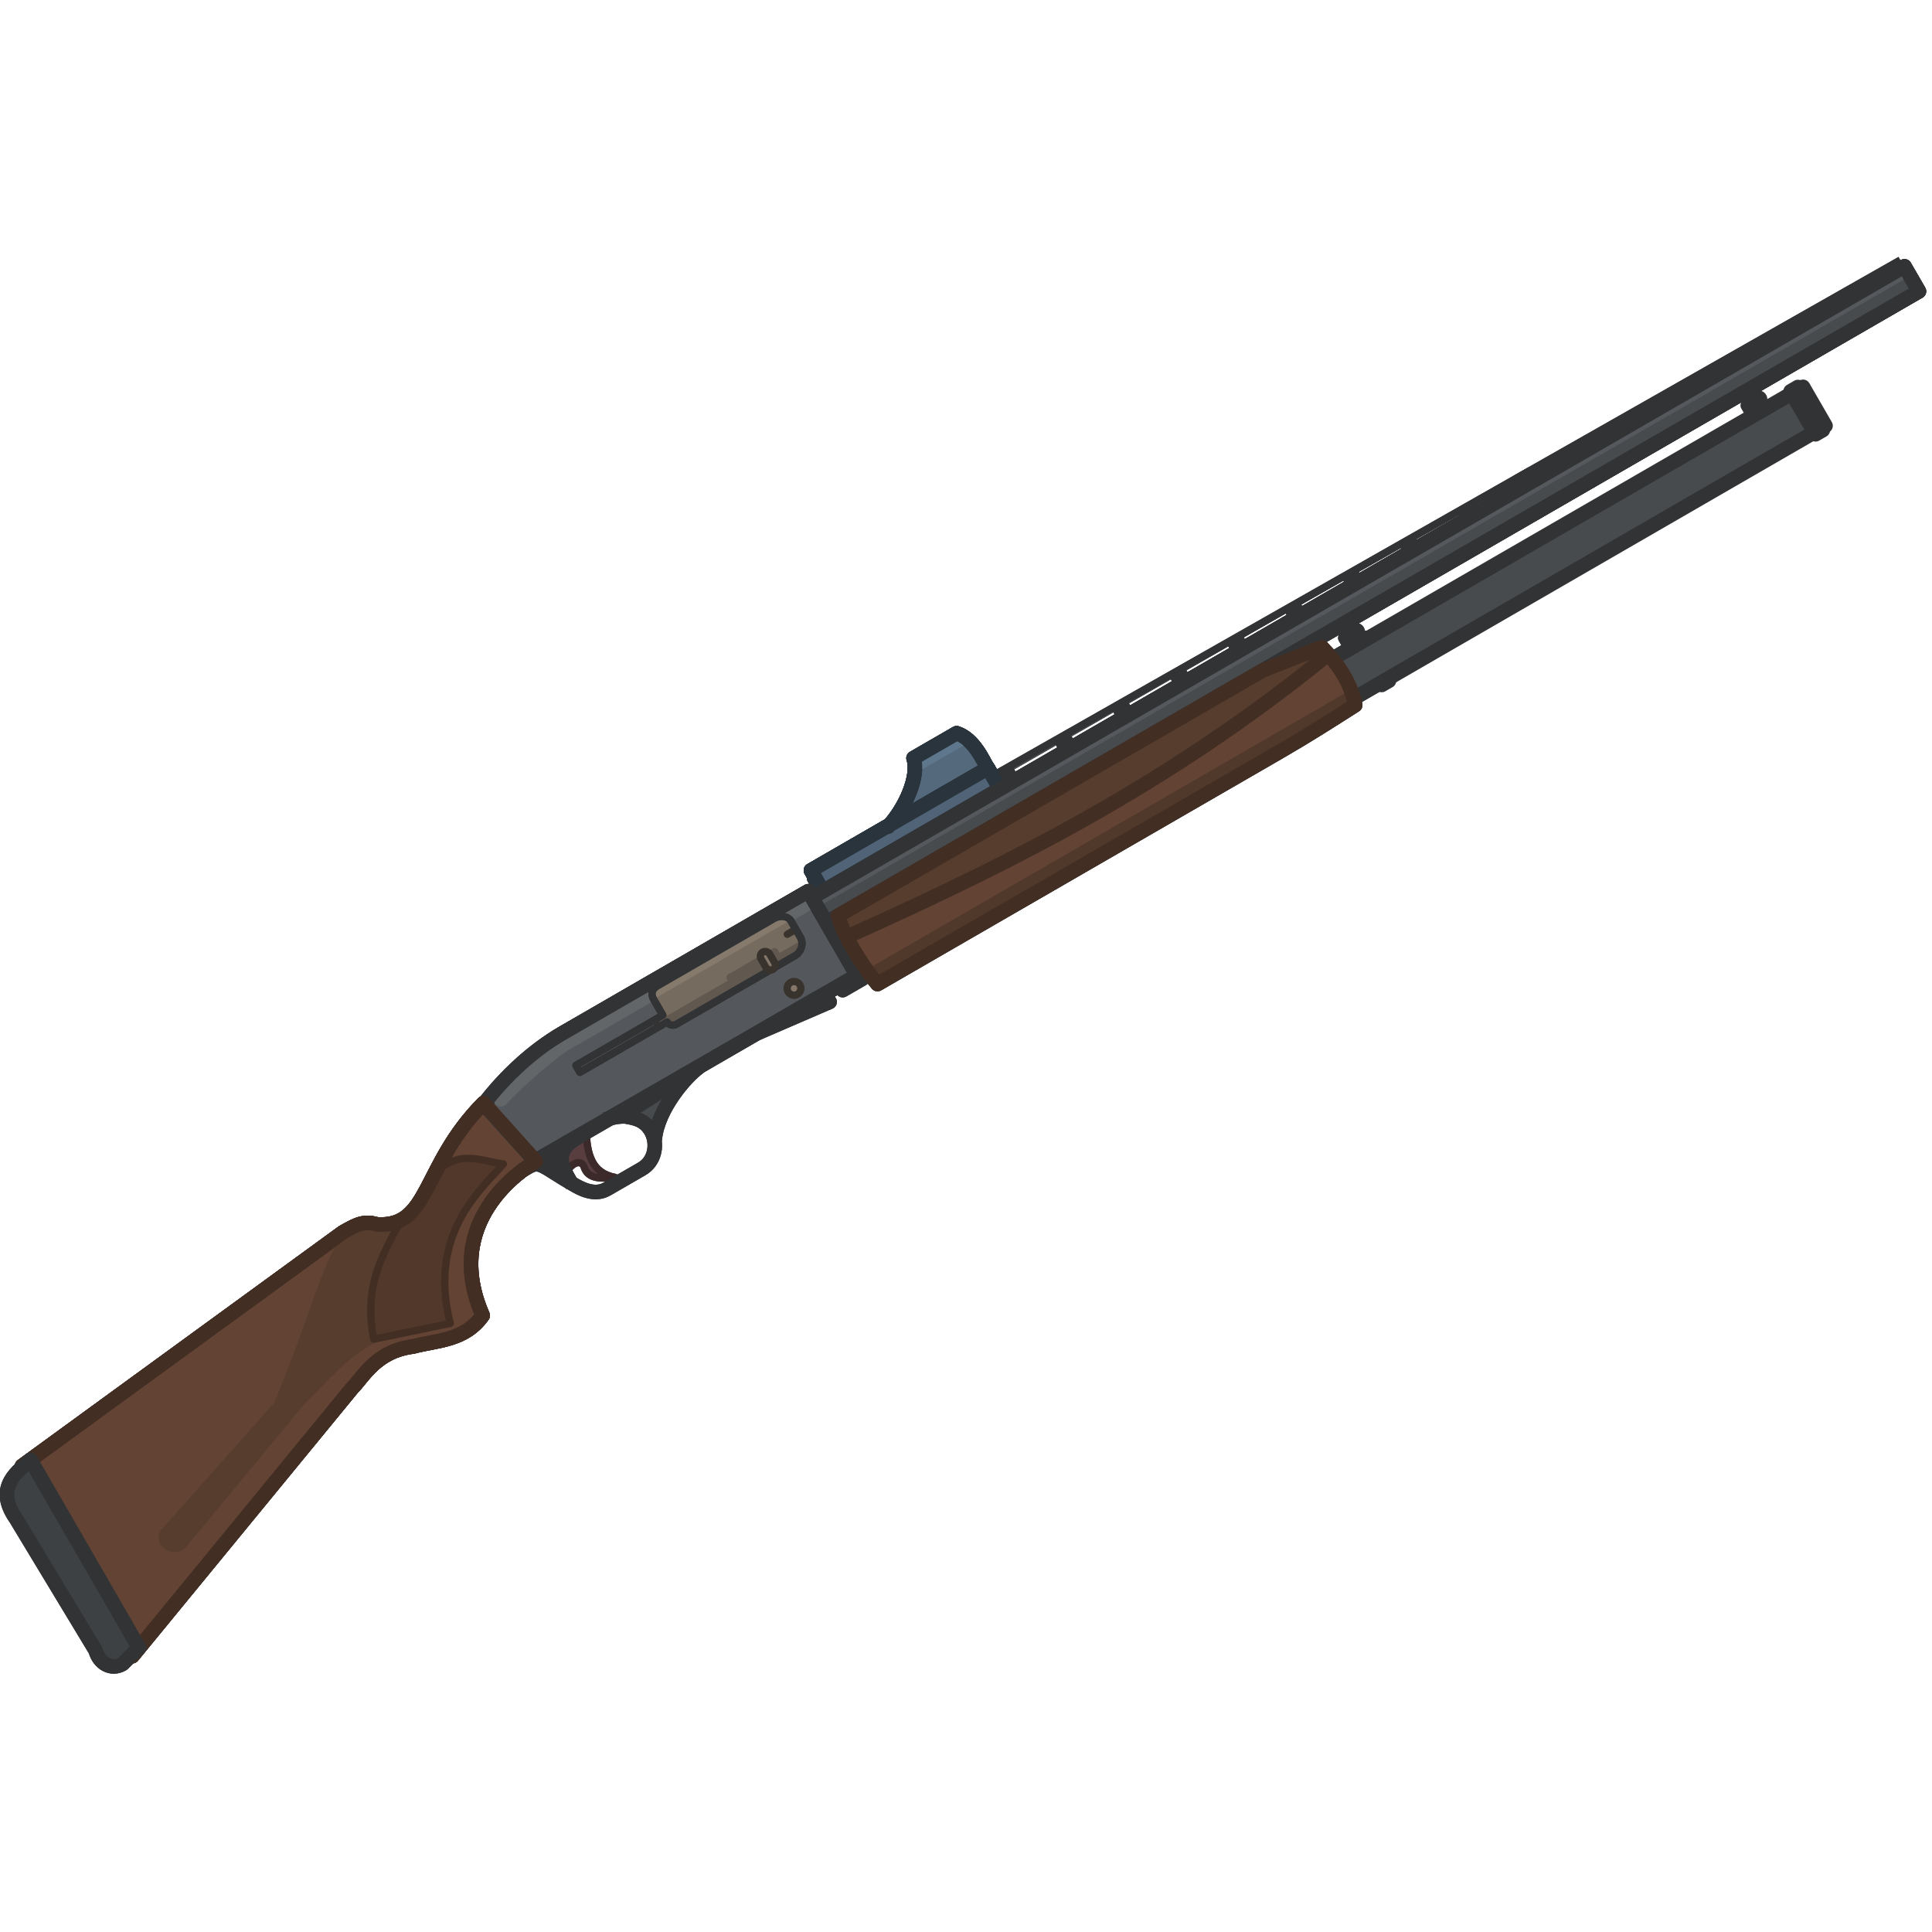 <?xml version="1.0" encoding="UTF-8" standalone="no"?>
<!-- Created with Inkscape (http://www.inkscape.org/) -->

<svg
   width="110"
   height="110"
   viewBox="0 0 29.104 29.104"
   version="1.1"
   id="svg1"
   xml:space="preserve"
   sodipodi:docname="mp153.svg"
   inkscape:version="1.4.2 (1:1.4.2+202505120737+ebf0e940d0)"
   xmlns:inkscape="http://www.inkscape.org/namespaces/inkscape"
   xmlns:sodipodi="http://sodipodi.sourceforge.net/DTD/sodipodi-0.dtd"
   xmlns:xlink="http://www.w3.org/1999/xlink"
   xmlns="http://www.w3.org/2000/svg"
   xmlns:svg="http://www.w3.org/2000/svg"><sodipodi:namedview
     id="namedview1"
     pagecolor="#505050"
     bordercolor="#ffffff"
     borderopacity="1"
     inkscape:showpageshadow="0"
     inkscape:pageopacity="0"
     inkscape:pagecheckerboard="1"
     inkscape:deskcolor="#505050"
     inkscape:document-units="px"
     inkscape:zoom="5.4855736"
     inkscape:cx="76.382168"
     inkscape:cy="54.415458"
     inkscape:window-width="2560"
     inkscape:window-height="1368"
     inkscape:window-x="0"
     inkscape:window-y="0"
     inkscape:window-maximized="1"
     inkscape:current-layer="svg1" /><defs
     id="defs1"><pattern
       xlink:href="#pattern6-7"
       preserveAspectRatio="none"
       id="pattern544"
       patternTransform="matrix(20.297,0,0,4.185,292.852,365.103)"
       x="6"
       y="0" /><pattern
       patternUnits="userSpaceOnUse"
       width="29"
       height="20"
       patternTransform="translate(190,350)"
       preserveAspectRatio="xMidYMid"
       style="fill:#743d3d"
       id="pattern6-7"><path
         style="fill:none;stroke:#000000;stroke-width:10;stroke-linecap:butt;stroke-dasharray:none;paint-order:stroke markers fill;stop-color:#000000"
         d="M 0,5 C 19,5 10,15 29,15"
         id="path4-2" /></pattern><clipPath
       id="clip0_2940_3782"><rect
         width="110"
         height="110"
         fill="#ffffff"
         id="rect44-9"
         x="0"
         y="0" /></clipPath><clipPath
       id="clip0_619_1190"><rect
         width="110"
         height="110"
         fill="#ffffff"
         id="rect44-8"
         x="0"
         y="0" /></clipPath><clipPath
       id="clip0_619_1200"><rect
         width="110"
         height="110"
         fill="#ffffff"
         id="rect51"
         x="0"
         y="0" /></clipPath><clipPath
       id="clip0_2940_3891"><rect
         width="110"
         height="110"
         fill="#ffffff"
         id="rect59-6"
         x="0"
         y="0" /></clipPath><script
       id="mesh_polyfill"
       type="text/javascript">
!function(){const t=&quot;http://www.w3.org/2000/svg&quot;,e=&quot;http://www.w3.org/1999/xlink&quot;,s=&quot;http://www.w3.org/1999/xhtml&quot;,r=2;if(document.createElementNS(t,&quot;meshgradient&quot;).x)return;const n=(t,e,s,r)=&gt;{let n=new x(.5*(e.x+s.x),.5*(e.y+s.y)),o=new x(.5*(t.x+e.x),.5*(t.y+e.y)),i=new x(.5*(s.x+r.x),.5*(s.y+r.y)),a=new x(.5*(n.x+o.x),.5*(n.y+o.y)),h=new x(.5*(n.x+i.x),.5*(n.y+i.y)),l=new x(.5*(a.x+h.x),.5*(a.y+h.y));return[[t,o,a,l],[l,h,i,r]]},o=t=&gt;{let e=t[0].distSquared(t[1]),s=t[2].distSquared(t[3]),r=.25*t[0].distSquared(t[2]),n=.25*t[1].distSquared(t[3]),o=e&gt;s?e:s,i=r&gt;n?r:n;return 18*(o&gt;i?o:i)},i=(t,e)=&gt;Math.sqrt(t.distSquared(e)),a=(t,e)=&gt;t.scale(2/3).add(e.scale(1/3)),h=t=&gt;{let e,s,r,n,o,i,a,h=new g;return t.match(/(\w+\(\s*[^)]+\))+/g).forEach(t=&gt;{let l=t.match(/[\w.-]+/g),d=l.shift();switch(d){case&quot;translate&quot;:2===l.length?e=new g(1,0,0,1,l[0],l[1]):(console.error(&quot;mesh.js: translate does not have 2 arguments!&quot;),e=new g(1,0,0,1,0,0)),h=h.append(e);break;case&quot;scale&quot;:1===l.length?s=new g(l[0],0,0,l[0],0,0):2===l.length?s=new g(l[0],0,0,l[1],0,0):(console.error(&quot;mesh.js: scale does not have 1 or 2 arguments!&quot;),s=new g(1,0,0,1,0,0)),h=h.append(s);break;case&quot;rotate&quot;:if(3===l.length&amp;&amp;(e=new g(1,0,0,1,l[1],l[2]),h=h.append(e)),l[0]){r=l[0]*Math.PI/180;let t=Math.cos(r),e=Math.sin(r);Math.abs(t)&lt;1e-16&amp;&amp;(t=0),Math.abs(e)&lt;1e-16&amp;&amp;(e=0),a=new g(t,e,-e,t,0,0),h=h.append(a)}else console.error(&quot;math.js: No argument to rotate transform!&quot;);3===l.length&amp;&amp;(e=new g(1,0,0,1,-l[1],-l[2]),h=h.append(e));break;case&quot;skewX&quot;:l[0]?(r=l[0]*Math.PI/180,n=Math.tan(r),o=new g(1,0,n,1,0,0),h=h.append(o)):console.error(&quot;math.js: No argument to skewX transform!&quot;);break;case&quot;skewY&quot;:l[0]?(r=l[0]*Math.PI/180,n=Math.tan(r),i=new g(1,n,0,1,0,0),h=h.append(i)):console.error(&quot;math.js: No argument to skewY transform!&quot;);break;case&quot;matrix&quot;:6===l.length?h=h.append(new g(...l)):console.error(&quot;math.js: Incorrect number of arguments for matrix!&quot;);break;default:console.error(&quot;mesh.js: Unhandled transform type: &quot;+d)}}),h},l=t=&gt;{let e=[],s=t.split(/[ ,]+/);for(let t=0,r=s.length-1;t&lt;r;t+=2)e.push(new x(parseFloat(s[t]),parseFloat(s[t+1])));return e},d=(t,e)=&gt;{for(let s in e)t.setAttribute(s,e[s])},c=(t,e,s,r,n)=&gt;{let o,i,a=[0,0,0,0];for(let h=0;h&lt;3;++h)e[h]&lt;t[h]&amp;&amp;e[h]&lt;s[h]||t[h]&lt;e[h]&amp;&amp;s[h]&lt;e[h]?a[h]=0:(a[h]=.5*((e[h]-t[h])/r+(s[h]-e[h])/n),o=Math.abs(3*(e[h]-t[h])/r),i=Math.abs(3*(s[h]-e[h])/n),a[h]&gt;o?a[h]=o:a[h]&gt;i&amp;&amp;(a[h]=i));return a},u=[[1,0,0,0,0,0,0,0,0,0,0,0,0,0,0,0],[0,0,0,0,1,0,0,0,0,0,0,0,0,0,0,0],[-3,3,0,0,-2,-1,0,0,0,0,0,0,0,0,0,0],[2,-2,0,0,1,1,0,0,0,0,0,0,0,0,0,0],[0,0,0,0,0,0,0,0,1,0,0,0,0,0,0,0],[0,0,0,0,0,0,0,0,0,0,0,0,1,0,0,0],[0,0,0,0,0,0,0,0,-3,3,0,0,-2,-1,0,0],[0,0,0,0,0,0,0,0,2,-2,0,0,1,1,0,0],[-3,0,3,0,0,0,0,0,-2,0,-1,0,0,0,0,0],[0,0,0,0,-3,0,3,0,0,0,0,0,-2,0,-1,0],[9,-9,-9,9,6,3,-6,-3,6,-6,3,-3,4,2,2,1],[-6,6,6,-6,-3,-3,3,3,-4,4,-2,2,-2,-2,-1,-1],[2,0,-2,0,0,0,0,0,1,0,1,0,0,0,0,0],[0,0,0,0,2,0,-2,0,0,0,0,0,1,0,1,0],[-6,6,6,-6,-4,-2,4,2,-3,3,-3,3,-2,-1,-2,-1],[4,-4,-4,4,2,2,-2,-2,2,-2,2,-2,1,1,1,1]],f=t=&gt;{let e=[];for(let s=0;s&lt;16;++s){e[s]=0;for(let r=0;r&lt;16;++r)e[s]+=u[s][r]*t[r]}return e},p=(t,e,s)=&gt;{const r=e*e,n=s*s,o=e*e*e,i=s*s*s;return t[0]+t[1]*e+t[2]*r+t[3]*o+t[4]*s+t[5]*s*e+t[6]*s*r+t[7]*s*o+t[8]*n+t[9]*n*e+t[10]*n*r+t[11]*n*o+t[12]*i+t[13]*i*e+t[14]*i*r+t[15]*i*o},y=t=&gt;{let e=[],s=[],r=[];for(let s=0;s&lt;4;++s)e[s]=[],e[s][0]=n(t[0][s],t[1][s],t[2][s],t[3][s]),e[s][1]=[],e[s][1].push(...n(...e[s][0][0])),e[s][1].push(...n(...e[s][0][1])),e[s][2]=[],e[s][2].push(...n(...e[s][1][0])),e[s][2].push(...n(...e[s][1][1])),e[s][2].push(...n(...e[s][1][2])),e[s][2].push(...n(...e[s][1][3]));for(let t=0;t&lt;8;++t){s[t]=[];for(let r=0;r&lt;4;++r)s[t][r]=[],s[t][r][0]=n(e[0][2][t][r],e[1][2][t][r],e[2][2][t][r],e[3][2][t][r]),s[t][r][1]=[],s[t][r][1].push(...n(...s[t][r][0][0])),s[t][r][1].push(...n(...s[t][r][0][1])),s[t][r][2]=[],s[t][r][2].push(...n(...s[t][r][1][0])),s[t][r][2].push(...n(...s[t][r][1][1])),s[t][r][2].push(...n(...s[t][r][1][2])),s[t][r][2].push(...n(...s[t][r][1][3]))}for(let t=0;t&lt;8;++t){r[t]=[];for(let e=0;e&lt;8;++e)r[t][e]=[],r[t][e][0]=s[t][0][2][e],r[t][e][1]=s[t][1][2][e],r[t][e][2]=s[t][2][2][e],r[t][e][3]=s[t][3][2][e]}return r};class x{constructor(t,e){this.x=t||0,this.y=e||0}toString(){return`(x=${this.x}, y=${this.y})`}clone(){return new x(this.x,this.y)}add(t){return new x(this.x+t.x,this.y+t.y)}scale(t){return void 0===t.x?new x(this.x*t,this.y*t):new x(this.x*t.x,this.y*t.y)}distSquared(t){let e=this.x-t.x,s=this.y-t.y;return e*e+s*s}transform(t){let e=this.x*t.a+this.y*t.c+t.e,s=this.x*t.b+this.y*t.d+t.f;return new x(e,s)}}class g{constructor(t,e,s,r,n,o){void 0===t?(this.a=1,this.b=0,this.c=0,this.d=1,this.e=0,this.f=0):(this.a=t,this.b=e,this.c=s,this.d=r,this.e=n,this.f=o)}toString(){return`affine: ${this.a} ${this.c} ${this.e} \n       ${this.b} ${this.d} ${this.f}`}append(t){t instanceof g||console.error(&quot;mesh.js: argument to Affine.append is not affine!&quot;);let e=this.a*t.a+this.c*t.b,s=this.b*t.a+this.d*t.b,r=this.a*t.c+this.c*t.d,n=this.b*t.c+this.d*t.d,o=this.a*t.e+this.c*t.f+this.e,i=this.b*t.e+this.d*t.f+this.f;return new g(e,s,r,n,o,i)}}class w{constructor(t,e){this.nodes=t,this.colors=e}paintCurve(t,e){if(o(this.nodes)&gt;r){const s=n(...this.nodes);let r=[[],[]],o=[[],[]];for(let t=0;t&lt;4;++t)r[0][t]=this.colors[0][t],r[1][t]=(this.colors[0][t]+this.colors[1][t])/2,o[0][t]=r[1][t],o[1][t]=this.colors[1][t];let i=new w(s[0],r),a=new w(s[1],o);i.paintCurve(t,e),a.paintCurve(t,e)}else{let s=Math.round(this.nodes[0].x);if(s&gt;=0&amp;&amp;s&lt;e){let r=4*(~~this.nodes[0].y*e+s);t[r]=Math.round(this.colors[0][0]),t[r+1]=Math.round(this.colors[0][1]),t[r+2]=Math.round(this.colors[0][2]),t[r+3]=Math.round(this.colors[0][3])}}}}class m{constructor(t,e){this.nodes=t,this.colors=e}split(){let t=[[],[],[],[]],e=[[],[],[],[]],s=[[[],[]],[[],[]]],r=[[[],[]],[[],[]]];for(let s=0;s&lt;4;++s){const r=n(this.nodes[0][s],this.nodes[1][s],this.nodes[2][s],this.nodes[3][s]);t[0][s]=r[0][0],t[1][s]=r[0][1],t[2][s]=r[0][2],t[3][s]=r[0][3],e[0][s]=r[1][0],e[1][s]=r[1][1],e[2][s]=r[1][2],e[3][s]=r[1][3]}for(let t=0;t&lt;4;++t)s[0][0][t]=this.colors[0][0][t],s[0][1][t]=this.colors[0][1][t],s[1][0][t]=(this.colors[0][0][t]+this.colors[1][0][t])/2,s[1][1][t]=(this.colors[0][1][t]+this.colors[1][1][t])/2,r[0][0][t]=s[1][0][t],r[0][1][t]=s[1][1][t],r[1][0][t]=this.colors[1][0][t],r[1][1][t]=this.colors[1][1][t];return[new m(t,s),new m(e,r)]}paint(t,e){let s,n=!1;for(let t=0;t&lt;4;++t)if((s=o([this.nodes[0][t],this.nodes[1][t],this.nodes[2][t],this.nodes[3][t]]))&gt;r){n=!0;break}if(n){let s=this.split();s[0].paint(t,e),s[1].paint(t,e)}else{new w([...this.nodes[0]],[...this.colors[0]]).paintCurve(t,e)}}}class b{constructor(t){this.readMesh(t),this.type=t.getAttribute(&quot;type&quot;)||&quot;bilinear&quot;}readMesh(t){let e=[[]],s=[[]],r=Number(t.getAttribute(&quot;x&quot;)),n=Number(t.getAttribute(&quot;y&quot;));e[0][0]=new x(r,n);let o=t.children;for(let t=0,r=o.length;t&lt;r;++t){e[3*t+1]=[],e[3*t+2]=[],e[3*t+3]=[],s[t+1]=[];let r=o[t].children;for(let n=0,o=r.length;n&lt;o;++n){let o=r[n].children;for(let r=0,i=o.length;r&lt;i;++r){let i=r;0!==t&amp;&amp;++i;let h,d=o[r].getAttribute(&quot;path&quot;),c=&quot;l&quot;;null!=d&amp;&amp;(c=(h=d.match(/\s*([lLcC])\s*(.*)/))[1]);let u=l(h[2]);switch(c){case&quot;l&quot;:0===i?(e[3*t][3*n+3]=u[0].add(e[3*t][3*n]),e[3*t][3*n+1]=a(e[3*t][3*n],e[3*t][3*n+3]),e[3*t][3*n+2]=a(e[3*t][3*n+3],e[3*t][3*n])):1===i?(e[3*t+3][3*n+3]=u[0].add(e[3*t][3*n+3]),e[3*t+1][3*n+3]=a(e[3*t][3*n+3],e[3*t+3][3*n+3]),e[3*t+2][3*n+3]=a(e[3*t+3][3*n+3],e[3*t][3*n+3])):2===i?(0===n&amp;&amp;(e[3*t+3][3*n+0]=u[0].add(e[3*t+3][3*n+3])),e[3*t+3][3*n+1]=a(e[3*t+3][3*n],e[3*t+3][3*n+3]),e[3*t+3][3*n+2]=a(e[3*t+3][3*n+3],e[3*t+3][3*n])):(e[3*t+1][3*n]=a(e[3*t][3*n],e[3*t+3][3*n]),e[3*t+2][3*n]=a(e[3*t+3][3*n],e[3*t][3*n]));break;case&quot;L&quot;:0===i?(e[3*t][3*n+3]=u[0],e[3*t][3*n+1]=a(e[3*t][3*n],e[3*t][3*n+3]),e[3*t][3*n+2]=a(e[3*t][3*n+3],e[3*t][3*n])):1===i?(e[3*t+3][3*n+3]=u[0],e[3*t+1][3*n+3]=a(e[3*t][3*n+3],e[3*t+3][3*n+3]),e[3*t+2][3*n+3]=a(e[3*t+3][3*n+3],e[3*t][3*n+3])):2===i?(0===n&amp;&amp;(e[3*t+3][3*n+0]=u[0]),e[3*t+3][3*n+1]=a(e[3*t+3][3*n],e[3*t+3][3*n+3]),e[3*t+3][3*n+2]=a(e[3*t+3][3*n+3],e[3*t+3][3*n])):(e[3*t+1][3*n]=a(e[3*t][3*n],e[3*t+3][3*n]),e[3*t+2][3*n]=a(e[3*t+3][3*n],e[3*t][3*n]));break;case&quot;c&quot;:0===i?(e[3*t][3*n+1]=u[0].add(e[3*t][3*n]),e[3*t][3*n+2]=u[1].add(e[3*t][3*n]),e[3*t][3*n+3]=u[2].add(e[3*t][3*n])):1===i?(e[3*t+1][3*n+3]=u[0].add(e[3*t][3*n+3]),e[3*t+2][3*n+3]=u[1].add(e[3*t][3*n+3]),e[3*t+3][3*n+3]=u[2].add(e[3*t][3*n+3])):2===i?(e[3*t+3][3*n+2]=u[0].add(e[3*t+3][3*n+3]),e[3*t+3][3*n+1]=u[1].add(e[3*t+3][3*n+3]),0===n&amp;&amp;(e[3*t+3][3*n+0]=u[2].add(e[3*t+3][3*n+3]))):(e[3*t+2][3*n]=u[0].add(e[3*t+3][3*n]),e[3*t+1][3*n]=u[1].add(e[3*t+3][3*n]));break;case&quot;C&quot;:0===i?(e[3*t][3*n+1]=u[0],e[3*t][3*n+2]=u[1],e[3*t][3*n+3]=u[2]):1===i?(e[3*t+1][3*n+3]=u[0],e[3*t+2][3*n+3]=u[1],e[3*t+3][3*n+3]=u[2]):2===i?(e[3*t+3][3*n+2]=u[0],e[3*t+3][3*n+1]=u[1],0===n&amp;&amp;(e[3*t+3][3*n+0]=u[2])):(e[3*t+2][3*n]=u[0],e[3*t+1][3*n]=u[1]);break;default:console.error(&quot;mesh.js: &quot;+c+&quot; invalid path type.&quot;)}if(0===t&amp;&amp;0===n||r&gt;0){let e=window.getComputedStyle(o[r]).stopColor.match(/^rgb\s*\(\s*(\d+)\s*,\s*(\d+)\s*,\s*(\d+)\s*\)$/i),a=window.getComputedStyle(o[r]).stopOpacity,h=255;a&amp;&amp;(h=Math.floor(255*a)),e&amp;&amp;(0===i?(s[t][n]=[],s[t][n][0]=Math.floor(e[1]),s[t][n][1]=Math.floor(e[2]),s[t][n][2]=Math.floor(e[3]),s[t][n][3]=h):1===i?(s[t][n+1]=[],s[t][n+1][0]=Math.floor(e[1]),s[t][n+1][1]=Math.floor(e[2]),s[t][n+1][2]=Math.floor(e[3]),s[t][n+1][3]=h):2===i?(s[t+1][n+1]=[],s[t+1][n+1][0]=Math.floor(e[1]),s[t+1][n+1][1]=Math.floor(e[2]),s[t+1][n+1][2]=Math.floor(e[3]),s[t+1][n+1][3]=h):3===i&amp;&amp;(s[t+1][n]=[],s[t+1][n][0]=Math.floor(e[1]),s[t+1][n][1]=Math.floor(e[2]),s[t+1][n][2]=Math.floor(e[3]),s[t+1][n][3]=h))}}e[3*t+1][3*n+1]=new x,e[3*t+1][3*n+2]=new x,e[3*t+2][3*n+1]=new x,e[3*t+2][3*n+2]=new x,e[3*t+1][3*n+1].x=(-4*e[3*t][3*n].x+6*(e[3*t][3*n+1].x+e[3*t+1][3*n].x)+-2*(e[3*t][3*n+3].x+e[3*t+3][3*n].x)+3*(e[3*t+3][3*n+1].x+e[3*t+1][3*n+3].x)+-1*e[3*t+3][3*n+3].x)/9,e[3*t+1][3*n+2].x=(-4*e[3*t][3*n+3].x+6*(e[3*t][3*n+2].x+e[3*t+1][3*n+3].x)+-2*(e[3*t][3*n].x+e[3*t+3][3*n+3].x)+3*(e[3*t+3][3*n+2].x+e[3*t+1][3*n].x)+-1*e[3*t+3][3*n].x)/9,e[3*t+2][3*n+1].x=(-4*e[3*t+3][3*n].x+6*(e[3*t+3][3*n+1].x+e[3*t+2][3*n].x)+-2*(e[3*t+3][3*n+3].x+e[3*t][3*n].x)+3*(e[3*t][3*n+1].x+e[3*t+2][3*n+3].x)+-1*e[3*t][3*n+3].x)/9,e[3*t+2][3*n+2].x=(-4*e[3*t+3][3*n+3].x+6*(e[3*t+3][3*n+2].x+e[3*t+2][3*n+3].x)+-2*(e[3*t+3][3*n].x+e[3*t][3*n+3].x)+3*(e[3*t][3*n+2].x+e[3*t+2][3*n].x)+-1*e[3*t][3*n].x)/9,e[3*t+1][3*n+1].y=(-4*e[3*t][3*n].y+6*(e[3*t][3*n+1].y+e[3*t+1][3*n].y)+-2*(e[3*t][3*n+3].y+e[3*t+3][3*n].y)+3*(e[3*t+3][3*n+1].y+e[3*t+1][3*n+3].y)+-1*e[3*t+3][3*n+3].y)/9,e[3*t+1][3*n+2].y=(-4*e[3*t][3*n+3].y+6*(e[3*t][3*n+2].y+e[3*t+1][3*n+3].y)+-2*(e[3*t][3*n].y+e[3*t+3][3*n+3].y)+3*(e[3*t+3][3*n+2].y+e[3*t+1][3*n].y)+-1*e[3*t+3][3*n].y)/9,e[3*t+2][3*n+1].y=(-4*e[3*t+3][3*n].y+6*(e[3*t+3][3*n+1].y+e[3*t+2][3*n].y)+-2*(e[3*t+3][3*n+3].y+e[3*t][3*n].y)+3*(e[3*t][3*n+1].y+e[3*t+2][3*n+3].y)+-1*e[3*t][3*n+3].y)/9,e[3*t+2][3*n+2].y=(-4*e[3*t+3][3*n+3].y+6*(e[3*t+3][3*n+2].y+e[3*t+2][3*n+3].y)+-2*(e[3*t+3][3*n].y+e[3*t][3*n+3].y)+3*(e[3*t][3*n+2].y+e[3*t+2][3*n].y)+-1*e[3*t][3*n].y)/9}}this.nodes=e,this.colors=s}paintMesh(t,e){let s=(this.nodes.length-1)/3,r=(this.nodes[0].length-1)/3;if(&quot;bilinear&quot;===this.type||s&lt;2||r&lt;2){let n;for(let o=0;o&lt;s;++o)for(let s=0;s&lt;r;++s){let r=[];for(let t=3*o,e=3*o+4;t&lt;e;++t)r.push(this.nodes[t].slice(3*s,3*s+4));let i=[];i.push(this.colors[o].slice(s,s+2)),i.push(this.colors[o+1].slice(s,s+2)),(n=new m(r,i)).paint(t,e)}}else{let n,o,a,h,l,d,u;const x=s,g=r;s++,r++;let w=new Array(s);for(let t=0;t&lt;s;++t){w[t]=new Array(r);for(let e=0;e&lt;r;++e)w[t][e]=[],w[t][e][0]=this.nodes[3*t][3*e],w[t][e][1]=this.colors[t][e]}for(let t=0;t&lt;s;++t)for(let e=0;e&lt;r;++e)0!==t&amp;&amp;t!==x&amp;&amp;(n=i(w[t-1][e][0],w[t][e][0]),o=i(w[t+1][e][0],w[t][e][0]),w[t][e][2]=c(w[t-1][e][1],w[t][e][1],w[t+1][e][1],n,o)),0!==e&amp;&amp;e!==g&amp;&amp;(n=i(w[t][e-1][0],w[t][e][0]),o=i(w[t][e+1][0],w[t][e][0]),w[t][e][3]=c(w[t][e-1][1],w[t][e][1],w[t][e+1][1],n,o));for(let t=0;t&lt;r;++t){w[0][t][2]=[],w[x][t][2]=[];for(let e=0;e&lt;4;++e)n=i(w[1][t][0],w[0][t][0]),o=i(w[x][t][0],w[x-1][t][0]),w[0][t][2][e]=n&gt;0?2*(w[1][t][1][e]-w[0][t][1][e])/n-w[1][t][2][e]:0,w[x][t][2][e]=o&gt;0?2*(w[x][t][1][e]-w[x-1][t][1][e])/o-w[x-1][t][2][e]:0}for(let t=0;t&lt;s;++t){w[t][0][3]=[],w[t][g][3]=[];for(let e=0;e&lt;4;++e)n=i(w[t][1][0],w[t][0][0]),o=i(w[t][g][0],w[t][g-1][0]),w[t][0][3][e]=n&gt;0?2*(w[t][1][1][e]-w[t][0][1][e])/n-w[t][1][3][e]:0,w[t][g][3][e]=o&gt;0?2*(w[t][g][1][e]-w[t][g-1][1][e])/o-w[t][g-1][3][e]:0}for(let s=0;s&lt;x;++s)for(let r=0;r&lt;g;++r){let n=i(w[s][r][0],w[s+1][r][0]),o=i(w[s][r+1][0],w[s+1][r+1][0]),c=i(w[s][r][0],w[s][r+1][0]),x=i(w[s+1][r][0],w[s+1][r+1][0]),g=[[],[],[],[]];for(let t=0;t&lt;4;++t){(d=[])[0]=w[s][r][1][t],d[1]=w[s+1][r][1][t],d[2]=w[s][r+1][1][t],d[3]=w[s+1][r+1][1][t],d[4]=w[s][r][2][t]*n,d[5]=w[s+1][r][2][t]*n,d[6]=w[s][r+1][2][t]*o,d[7]=w[s+1][r+1][2][t]*o,d[8]=w[s][r][3][t]*c,d[9]=w[s+1][r][3][t]*x,d[10]=w[s][r+1][3][t]*c,d[11]=w[s+1][r+1][3][t]*x,d[12]=0,d[13]=0,d[14]=0,d[15]=0,u=f(d);for(let e=0;e&lt;9;++e){g[t][e]=[];for(let s=0;s&lt;9;++s)g[t][e][s]=p(u,e/8,s/8),g[t][e][s]&gt;255?g[t][e][s]=255:g[t][e][s]&lt;0&amp;&amp;(g[t][e][s]=0)}}h=[];for(let t=3*s,e=3*s+4;t&lt;e;++t)h.push(this.nodes[t].slice(3*r,3*r+4));l=y(h);for(let s=0;s&lt;8;++s)for(let r=0;r&lt;8;++r)(a=new m(l[s][r],[[[g[0][s][r],g[1][s][r],g[2][s][r],g[3][s][r]],[g[0][s][r+1],g[1][s][r+1],g[2][s][r+1],g[3][s][r+1]]],[[g[0][s+1][r],g[1][s+1][r],g[2][s+1][r],g[3][s+1][r]],[g[0][s+1][r+1],g[1][s+1][r+1],g[2][s+1][r+1],g[3][s+1][r+1]]]])).paint(t,e)}}}transform(t){if(t instanceof x)for(let e=0,s=this.nodes.length;e&lt;s;++e)for(let s=0,r=this.nodes[0].length;s&lt;r;++s)this.nodes[e][s]=this.nodes[e][s].add(t);else if(t instanceof g)for(let e=0,s=this.nodes.length;e&lt;s;++e)for(let s=0,r=this.nodes[0].length;s&lt;r;++s)this.nodes[e][s]=this.nodes[e][s].transform(t)}scale(t){for(let e=0,s=this.nodes.length;e&lt;s;++e)for(let s=0,r=this.nodes[0].length;s&lt;r;++s)this.nodes[e][s]=this.nodes[e][s].scale(t)}}document.querySelectorAll(&quot;rect,circle,ellipse,path,text&quot;).forEach((r,n)=&gt;{let o=r.getAttribute(&quot;id&quot;);o||(o=&quot;patchjs_shape&quot;+n,r.setAttribute(&quot;id&quot;,o));const i=r.style.fill.match(/^url\(\s*&quot;?\s*#([^\s&quot;]+)&quot;?\s*\)/),a=r.style.stroke.match(/^url\(\s*&quot;?\s*#([^\s&quot;]+)&quot;?\s*\)/);if(i&amp;&amp;i[1]){const a=document.getElementById(i[1]);if(a&amp;&amp;&quot;meshgradient&quot;===a.nodeName){const i=r.getBBox();let l=document.createElementNS(s,&quot;canvas&quot;);d(l,{width:i.width,height:i.height});const c=l.getContext(&quot;2d&quot;);let u=c.createImageData(i.width,i.height);const f=new b(a);&quot;objectBoundingBox&quot;===a.getAttribute(&quot;gradientUnits&quot;)&amp;&amp;f.scale(new x(i.width,i.height));const p=a.getAttribute(&quot;gradientTransform&quot;);null!=p&amp;&amp;f.transform(h(p)),&quot;userSpaceOnUse&quot;===a.getAttribute(&quot;gradientUnits&quot;)&amp;&amp;f.transform(new x(-i.x,-i.y)),f.paintMesh(u.data,l.width),c.putImageData(u,0,0);const y=document.createElementNS(t,&quot;image&quot;);d(y,{width:i.width,height:i.height,x:i.x,y:i.y});let g=l.toDataURL();y.setAttributeNS(e,&quot;xlink:href&quot;,g),r.parentNode.insertBefore(y,r),r.style.fill=&quot;none&quot;;const w=document.createElementNS(t,&quot;use&quot;);w.setAttributeNS(e,&quot;xlink:href&quot;,&quot;#&quot;+o);const m=&quot;patchjs_clip&quot;+n,M=document.createElementNS(t,&quot;clipPath&quot;);M.setAttribute(&quot;id&quot;,m),M.appendChild(w),r.parentElement.insertBefore(M,r),y.setAttribute(&quot;clip-path&quot;,&quot;url(#&quot;+m+&quot;)&quot;),u=null,l=null,g=null}}if(a&amp;&amp;a[1]){const o=document.getElementById(a[1]);if(o&amp;&amp;&quot;meshgradient&quot;===o.nodeName){const i=parseFloat(r.style.strokeWidth.slice(0,-2))*(parseFloat(r.style.strokeMiterlimit)||parseFloat(r.getAttribute(&quot;stroke-miterlimit&quot;))||1),a=r.getBBox(),l=Math.trunc(a.width+i),c=Math.trunc(a.height+i),u=Math.trunc(a.x-i/2),f=Math.trunc(a.y-i/2);let p=document.createElementNS(s,&quot;canvas&quot;);d(p,{width:l,height:c});const y=p.getContext(&quot;2d&quot;);let g=y.createImageData(l,c);const w=new b(o);&quot;objectBoundingBox&quot;===o.getAttribute(&quot;gradientUnits&quot;)&amp;&amp;w.scale(new x(l,c));const m=o.getAttribute(&quot;gradientTransform&quot;);null!=m&amp;&amp;w.transform(h(m)),&quot;userSpaceOnUse&quot;===o.getAttribute(&quot;gradientUnits&quot;)&amp;&amp;w.transform(new x(-u,-f)),w.paintMesh(g.data,p.width),y.putImageData(g,0,0);const M=document.createElementNS(t,&quot;image&quot;);d(M,{width:l,height:c,x:0,y:0});let S=p.toDataURL();M.setAttributeNS(e,&quot;xlink:href&quot;,S);const k=&quot;pattern_clip&quot;+n,A=document.createElementNS(t,&quot;pattern&quot;);d(A,{id:k,patternUnits:&quot;userSpaceOnUse&quot;,width:l,height:c,x:u,y:f}),A.appendChild(M),o.parentNode.appendChild(A),r.style.stroke=&quot;url(#&quot;+k+&quot;)&quot;,g=null,p=null,S=null}}})}();
</script></defs><g
     id="g137"
     transform="matrix(0.09,-0.052,0.052,0.09,-1.752,12.77)"><path
       style="fill:#583e3e;fill-opacity:1;stroke:#3c2a2a;stroke-width:1.058;stroke-linecap:square;stroke-linejoin:round;stroke-dasharray:none;stroke-opacity:1"
       d="m 62.657,89.968 c 1.706,-0.643 2.268,0.226 2.084,0.912 -0.372,1.842 1.346,2.695 3.126,3.517 -2.624,-2.277 -1.766,-4.952 -0.391,-7.686 l -5.949,0.608 z"
       id="path20-3" /><path
       style="fill:#54697c;fill-opacity:1;stroke:#29343d;stroke-width:2.117;stroke-linecap:round;stroke-linejoin:round;stroke-dasharray:none;stroke-opacity:1"
       d="m 127.555,70.185 c 3.555,-1.087 7.607,-4.064 8.179,-6.757 h 7.208 c 1.776,1.981 1.346,5.327 1.346,6.931"
       id="path44-4" /><path
       style="fill:#484b4e;fill-opacity:1;stroke:#313335;stroke-width:1.058;stroke-linecap:square;stroke-linejoin:round;stroke-dasharray:none;stroke-opacity:1"
       d="M 295.133,72.47 114.024,71.167 v 0.912 h 3.995"
       id="path4-8" /><path
       style="fill:#484b4e;fill-opacity:1;stroke:#313335;stroke-width:1.058;stroke-linecap:square;stroke-linejoin:round;stroke-dasharray:none;stroke-opacity:1"
       d="m 126.268,72.036 h 1.563"
       id="path5-4" /><path
       style="fill:#484b4e;fill-opacity:1;stroke:#313335;stroke-width:1.058;stroke-linecap:square;stroke-linejoin:round;stroke-dasharray:none;stroke-opacity:1"
       d="m 135.864,72.036 h 1.563"
       id="path6-9" /><path
       style="fill:#484b4e;fill-opacity:1;stroke:#313335;stroke-width:1.058;stroke-linecap:square;stroke-linejoin:round;stroke-dasharray:none;stroke-opacity:1"
       d="m 145.461,72.036 h 1.563"
       id="path7-9" /><rect
       style="display:inline;fill:#484b4e;fill-opacity:1;stroke:#313335;stroke-width:2.117;stroke-linecap:round;stroke-linejoin:round;stroke-dasharray:none;stroke-opacity:1"
       id="rect2-2"
       width="9.857"
       height="6.513"
       x="191.791"
       y="81.328" /><rect
       style="display:inline;fill:#484b4e;fill-opacity:1;stroke:#313335;stroke-width:2.117;stroke-linecap:round;stroke-linejoin:round;stroke-dasharray:none;stroke-opacity:1"
       id="rect1-55"
       width="185.325"
       height="4.176"
       x="110.409"
       y="73.565" /><rect
       style="fill:#3e4d5b;fill-opacity:1;stroke:#29343d;stroke-width:2.117;stroke-linecap:round;stroke-linejoin:round;stroke-dasharray:none;stroke-opacity:1"
       id="rect44"
       width="29.613"
       height="3.474"
       x="114.718"
       y="70.082" /><rect
       style="fill:#506377;fill-opacity:1;stroke:#29343d;stroke-width:2.117;stroke-linecap:round;stroke-linejoin:round;stroke-dasharray:none;stroke-opacity:1"
       id="rect45"
       width="29.613"
       height="3.474"
       x="114.718"
       y="70.082" /><rect
       style="fill:#506377;fill-opacity:1;stroke:#29343d;stroke-width:2.117;stroke-linecap:round;stroke-linejoin:round;stroke-dasharray:none;stroke-opacity:1"
       id="rect46"
       width="29.613"
       height="3.474"
       x="114.718"
       y="70.082" /><path
       style="display:inline;fill:#45484b;fill-opacity:1;stroke:#313335;stroke-width:2.117;stroke-linecap:round;stroke-linejoin:round;stroke-dasharray:none;stroke-opacity:1"
       d="m 114.83,77.741 c -0.697,2.327 -0.703,7.624 0,11.422 h 67.302 c 4.832,0 8.707,-0.188 12.857,-0.368 1.168,-3.429 0.781,-6.598 0,-9.702 l -9.05,-1.351 z"
       id="path1-3" /><path
       style="fill:none;fill-opacity:1;stroke:#55595d;stroke-width:2.117;stroke-linecap:round;stroke-linejoin:round;stroke-dasharray:none;stroke-opacity:1"
       d="M 110.9,74.118 H 295.427"
       id="path42-3" /><rect
       style="display:inline;fill:none;fill-opacity:1;stroke:#313335;stroke-width:2.117;stroke-linecap:round;stroke-linejoin:round;stroke-dasharray:none;stroke-opacity:1"
       id="rect41"
       width="185.325"
       height="4.176"
       x="110.409"
       y="73.565" /><path
       style="display:inline;fill:#54585c;fill-opacity:1;stroke:#313335;stroke-width:2.117;stroke-linecap:round;stroke-linejoin:round;stroke-dasharray:none;stroke-opacity:1"
       d="m 112.865,72.498 v 14.086 l -56.248,0.061 -1.658,-10.132 c 4.79,-2.011 11.963,-4.015 16.641,-4.015 z"
       id="path2-37" /><rect
       style="fill:#484b4e;fill-opacity:1;stroke:#313335;stroke-width:2.117;stroke-linecap:round;stroke-linejoin:round;stroke-dasharray:none;stroke-opacity:1"
       id="rect3"
       width="1.216"
       height="7.208"
       x="199.78"
       y="80.98" /><path
       style="display:inline;fill:#434649;fill-opacity:1;stroke:#313335;stroke-width:2.117;stroke-linecap:round;stroke-linejoin:round;stroke-dasharray:none;stroke-opacity:1"
       d="m 56.754,75.54 2.334,11.102 c -2.359,0 -16.193,0.721 -17.839,15.485 -4.122,1.906 -7.54,-0.232 -10.989,-1.156 -4.954,-2.088 -8.397,0.201 -10.624,0.798 L -27.42,119.474 -31.35,98.739 -27.465,87.615 29.711,81.561 c 2.583,0 3.546,0.13 4.918,1.502 6.415,4.237 9.794,-4.15 22.125,-7.524 z"
       id="path3-4" /><path
       style="fill:#484b4e;fill-opacity:1;stroke:#313335;stroke-width:1.058;stroke-linecap:square;stroke-linejoin:round;stroke-dasharray:none;stroke-opacity:1"
       d="m 155.057,72.036 h 1.563"
       id="path8-3" /><path
       style="fill:#484b4e;fill-opacity:1;stroke:#313335;stroke-width:1.058;stroke-linecap:square;stroke-linejoin:round;stroke-dasharray:none;stroke-opacity:1"
       d="m 164.653,72.036 h 1.563"
       id="path9-8" /><path
       style="fill:#484b4e;fill-opacity:1;stroke:#313335;stroke-width:1.058;stroke-linecap:square;stroke-linejoin:round;stroke-dasharray:none;stroke-opacity:1"
       d="m 174.249,72.036 h 1.563"
       id="path10-0" /><path
       style="fill:#484b4e;fill-opacity:1;stroke:#313335;stroke-width:1.058;stroke-linecap:square;stroke-linejoin:round;stroke-dasharray:none;stroke-opacity:1"
       d="m 183.845,72.036 h 1.563"
       id="path11-8" /><path
       style="fill:#484b4e;fill-opacity:1;stroke:#313335;stroke-width:1.058;stroke-linecap:square;stroke-linejoin:round;stroke-dasharray:none;stroke-opacity:1"
       d="m 193.441,72.036 h 1.563"
       id="path12-80" /><path
       style="fill:#484b4e;fill-opacity:1;stroke:#313335;stroke-width:1.058;stroke-linecap:square;stroke-linejoin:round;stroke-dasharray:none;stroke-opacity:1"
       d="M 203.037,72.036 H 204.6"
       id="path13-68" /><path
       style="fill:#484b4e;fill-opacity:1;stroke:#313335;stroke-width:1.058;stroke-linecap:square;stroke-linejoin:round;stroke-dasharray:none;stroke-opacity:1"
       d="m 212.633,72.036 h 1.563"
       id="path14-1" /><path
       style="fill:#484b4e;fill-opacity:1;stroke:#313335;stroke-width:1.058;stroke-linecap:square;stroke-linejoin:round;stroke-dasharray:none;stroke-opacity:1"
       d="m 222.229,72.036 h 1.563"
       id="path15-9" /><path
       style="fill:#484b4e;fill-opacity:1;stroke:#313335;stroke-width:1.058;stroke-linecap:square;stroke-linejoin:round;stroke-dasharray:none;stroke-opacity:1"
       d="m 231.825,72.036 h 1.563"
       id="path16-8" /><path
       style="display:inline;fill:none;fill-opacity:1;stroke:#313335;stroke-width:2.117;stroke-linecap:square;stroke-linejoin:round;stroke-dasharray:none;stroke-opacity:1"
       d="m 57.722,86.798 c 2.027,0 1.845,0.995 4.391,5.404 0.518,0.898 1.701,3.07 3.899,3.07 h 5.834 c 4.095,0 6.288,-6.706 -0.123,-8.597"
       id="path17-97" /><path
       style="fill:none;fill-opacity:1;stroke:#313335;stroke-width:2.117;stroke-linecap:square;stroke-linejoin:round;stroke-dasharray:none;stroke-opacity:1"
       d="m 61.96,91.262 c 0,-2.738 0.526,-4.574 4.053,-4.574"
       id="path18-22" /><ellipse
       style="fill:none;fill-opacity:1;stroke:#313335;stroke-width:2.117;stroke-linecap:square;stroke-linejoin:round;stroke-dasharray:none;stroke-opacity:1"
       id="path19-8"
       cx="61.376"
       cy="88.369"
       rx="0.89"
       ry="1.44" /><path
       style="display:inline;fill:#484b4e;fill-opacity:1;stroke:#313335;stroke-width:2.117;stroke-linecap:square;stroke-linejoin:round;stroke-dasharray:none;stroke-opacity:1"
       d="m 75.683,92.4 c 2.606,-3.529 8.326,-5.488 10.595,-5.732 l -13.026,0.521 c 1.634,1.403 2.921,2.354 2.432,5.211 z"
       id="path21-28" /><path
       style="fill:#484b4e;fill-opacity:1;stroke:#313335;stroke-width:2.117;stroke-linecap:square;stroke-linejoin:round;stroke-dasharray:none;stroke-opacity:1"
       d="M 107.523,87.934 96.163,86.614 106.326,86.553 c 0.155,0.611 0.037,1.39 1.197,1.382 z"
       id="path22-9" /><path
       style="fill:#484b4e;fill-opacity:1;stroke:#313335;stroke-width:2.117;stroke-linecap:round;stroke-linejoin:round;stroke-dasharray:none;stroke-opacity:1"
       d="m 110.017,87.405 h 3.302"
       id="path23-0" /><path
       style="fill:none;fill-opacity:1;stroke:#626669;stroke-width:2.117;stroke-linecap:round;stroke-linejoin:round;stroke-dasharray:none;stroke-opacity:1"
       d="M 111.6,73.989 H 71.211 c -1.761,0 -8.772,1.259 -12.025,2.329"
       id="path32-7" /><path
       style="display:inline;fill:none;fill-opacity:1;stroke:#313335;stroke-width:2.117;stroke-linecap:round;stroke-linejoin:round;stroke-dasharray:none;stroke-opacity:1"
       d="M 112.865,72.498 V 86.583 L 59.005,86.515 56.696,75.688 c 4.79,-2.011 10.226,-3.19 14.904,-3.19 z"
       id="path33-8" /><path
       style="display:inline;fill:#55585d;fill-opacity:1;stroke:#313335;stroke-width:1.058;stroke-linecap:round;stroke-linejoin:round;stroke-dasharray:none;stroke-opacity:1"
       d="m 71.08,77.507 h 14.546 v -2.518 c 0,-1.259 0.747,-1.549 1.541,-1.541 h 19.474 c 0.82,0 1.92,0.606 1.899,1.625 v 2.652 c -0.029,1.132 -1.13,1.889 -1.899,1.889 H 86.639 c -0.474,0 -0.958,-0.41 -0.958,-0.945 H 71.08 Z"
       id="path24-15" /><path
       style="display:inline;fill:#766b5f;fill-opacity:1;stroke:#39332d;stroke-width:1.058;stroke-linecap:round;stroke-linejoin:round;stroke-dasharray:none;stroke-opacity:1"
       d="m 84.309,77.507 h 1.317 v -2.518 c 0,-1.259 0.747,-1.549 1.541,-1.541 h 19.474 c 0.82,0 1.92,0.606 1.899,1.625 v 2.652 c -0.029,1.132 -1.13,1.889 -1.899,1.889 H 86.639 c -0.474,0 -0.958,-0.41 -0.958,-0.945 h -1.371 z"
       id="path29-8" /><path
       style="fill:#84776a;fill-opacity:1;stroke:#39332d;stroke-width:1.058;stroke-linecap:round;stroke-linejoin:round;stroke-dasharray:none;stroke-opacity:1"
       d="m 107.12,76.378 h 1.243"
       id="path26-61" /><path
       style="fill:none;fill-opacity:1;stroke:#867a6d;stroke-width:1.058;stroke-linecap:round;stroke-linejoin:round;stroke-dasharray:none;stroke-opacity:1"
       d="M 86.031,74.302 H 107.922"
       id="path31-2" /><path
       style="fill:none;fill-opacity:1;stroke:#61584f;stroke-width:1.058;stroke-linecap:round;stroke-linejoin:round;stroke-dasharray:none;stroke-opacity:1"
       d="m 85.14,78.416 h 11.667 v -0.768 h 7.461 v 1.044 h 3.715 -22.813 z"
       id="path30-4" /><circle
       style="display:inline;fill:#84776a;fill-opacity:1;stroke:#39332d;stroke-width:1.058;stroke-linecap:round;stroke-linejoin:round;stroke-dasharray:none;stroke-opacity:1"
       id="path27-2"
       cx="104.037"
       cy="83.651"
       r="0.999" /><path
       style="display:inline;fill:none;fill-opacity:1;stroke:#313335;stroke-width:1.058;stroke-linecap:round;stroke-linejoin:round;stroke-dasharray:none;stroke-opacity:1"
       d="m 71.08,77.507 h 14.546 v -2.518 c 0,-1.259 0.747,-1.549 1.541,-1.541 h 19.474 c 0.82,0 1.92,0.606 1.899,1.625 v 2.652 c -0.029,1.132 -1.13,1.889 -1.899,1.889 H 86.639 c -0.474,0 -0.958,-0.41 -0.958,-0.945 H 71.08 Z"
       id="path28-5" /><path
       style="fill:none;fill-opacity:1;stroke:#414446;stroke-width:2.117;stroke-linecap:round;stroke-linejoin:round;stroke-dasharray:none;stroke-opacity:1"
       d="m 114.83,87.627 h 80.197"
       id="path37-8" /><rect
       style="display:inline;fill:#84776a;fill-opacity:1;stroke:#39332d;stroke-width:1.058;stroke-linecap:round;stroke-linejoin:round;stroke-dasharray:none;stroke-opacity:1"
       id="rect26"
       width="1.441"
       height="2.909"
       x="102.031"
       y="76.834"
       ry="0.721" /><path
       style="display:inline;fill:none;fill-opacity:1;stroke:#313335;stroke-width:1.058;stroke-linecap:round;stroke-linejoin:round;stroke-dasharray:none;stroke-opacity:1"
       d="m 193.918,81.458 c -5.923,-1.181 -10.642,-2.763 -19.8,-2.866 h -49.918 c -3.128,0 -3.178,4.508 0,4.508 h 46.444 c 10.568,0.208 15.677,3.594 21.17,5.568"
       id="path35-6" /><path
       style="display:inline;fill:#3c3e41;fill-opacity:1;stroke:#313335;stroke-width:1.058;stroke-linecap:round;stroke-linejoin:round;stroke-dasharray:none;stroke-opacity:1"
       d="m 194.982,81.588 c -5.923,-1.181 -11.706,-2.894 -20.864,-2.996 h -49.918 c -3.128,0 -3.178,4.508 0,4.508 h 46.444 c 10.568,0.208 18.563,3.918 24.055,5.892"
       id="path34-2" /><rect
       style="fill:#383a3c;fill-opacity:1;stroke:#313335;stroke-width:1.058;stroke-linecap:round;stroke-linejoin:round;stroke-dasharray:none;stroke-opacity:1"
       id="rect35"
       width="43.722"
       height="3.562"
       x="123.673"
       y="78.969"
       ry="1.781"
       rx="0" /><path
       style="display:inline;fill:none;fill-opacity:1;stroke:#313335;stroke-width:2.117;stroke-linecap:round;stroke-linejoin:round;stroke-dasharray:none;stroke-opacity:1"
       d="m 114.83,77.741 c -0.697,2.327 -0.703,7.624 0,11.422 h 67.302 c 4.832,0 8.707,-0.188 12.857,-0.368 1.168,-3.429 0.781,-6.598 0,-9.702 l -9.05,-1.351 z"
       id="path36-6" /><path
       style="fill:#3b3d40;fill-opacity:1;stroke:#3b3d40;stroke-width:1.058;stroke-linecap:round;stroke-linejoin:round;stroke-dasharray:none;stroke-opacity:1"
       d="M 34.94,83.267 C 29.8,78.585 23.681,87.35 9.027,98.435 l -23.15,7.676 c -2.109,0.565 -0.951,3.638 1.167,3.07 L 12.22,99.847 c 4.61,-1.235 9.669,-3.079 14.062,-2.579 3.194,-8.279 8.255,-9.983 13.325,-13.571"
       id="path38-5" /><path
       style="fill:#36383a;fill-opacity:1;stroke:#313335;stroke-width:1.058;stroke-linecap:round;stroke-linejoin:round;stroke-dasharray:none;stroke-opacity:1"
       d="M 25.852,97.207 36.598,100.768 C 40.275,87.977 49.867,86.285 54.836,84.618 52.467,82.83 50.737,80.083 46.853,80.566 l -9.272,3.93 c -6.098,3.562 -9.499,6.371 -11.729,12.711 z"
       id="path40-3" /><path
       style="display:inline;fill:none;fill-opacity:1;stroke:#313335;stroke-width:2.117;stroke-linecap:round;stroke-linejoin:round;stroke-dasharray:none;stroke-opacity:1"
       d="m 56.754,75.54 2.334,11.102 c -2.359,0 -16.193,0.721 -17.839,15.485 -4.122,1.906 -7.54,-0.232 -10.989,-1.156 -4.954,-2.088 -8.397,0.201 -10.624,0.798 L -27.42,119.474 -31.35,98.739 -27.465,87.615 29.711,81.561 c 2.583,0 3.546,0.13 4.918,1.502 6.415,4.237 9.794,-4.15 22.125,-7.524 z"
       id="path39-9" /><path
       style="fill:#3d4143;fill-opacity:1;stroke:#313335;stroke-width:2.117;stroke-linecap:round;stroke-linejoin:round;stroke-dasharray:none;stroke-opacity:1"
       d="m -25.966,87.45 v 31.437 l -3.245,0.859 c -1.905,0 -2.897,-1.781 -2.399,-3.638 l -0.434,-22.318 c -0.516,-5.792 4.004,-5.783 6.079,-6.339 z"
       id="path41-2" /><circle
       style="fill:#313335;fill-opacity:1;stroke:#313335;stroke-width:1.178;stroke-linecap:round;stroke-linejoin:round;stroke-dasharray:none;stroke-opacity:1"
       id="path43-4"
       cx="200.453"
       cy="79.656"
       r="0.665" /><path
       style="fill:none;fill-opacity:1;stroke:#5f778c;stroke-width:2.117;stroke-linecap:round;stroke-linejoin:round;stroke-dasharray:none;stroke-opacity:1"
       d="m 135.463,64.416 h 7.553"
       id="path47-61" /><rect
       style="fill:#313335;fill-opacity:1;stroke:#313335;stroke-width:1.832;stroke-linecap:round;stroke-linejoin:round;stroke-dasharray:none;stroke-opacity:1"
       id="rect43-8"
       width="1.37"
       height="0.979"
       x="198.509"
       y="79.579" /><path
       style="fill:none;fill-opacity:1;stroke:#29343d;stroke-width:2.117;stroke-linecap:round;stroke-linejoin:round;stroke-dasharray:none;stroke-opacity:1"
       d="m 127.555,70.185 c 3.555,-1.087 7.607,-4.064 8.179,-6.757 h 7.208 c 1.776,1.981 1.346,5.327 1.346,6.931"
       id="path46-2" /><path
       style="fill:#583e3e;fill-opacity:1;stroke:#3c2a2a;stroke-width:1.058;stroke-linecap:square;stroke-linejoin:round;stroke-dasharray:none;stroke-opacity:1"
       d="m 62.657,89.968 c 1.706,-0.643 2.268,0.226 2.084,0.912 -0.372,1.842 1.346,2.695 3.126,3.517 -2.624,-2.277 -1.766,-4.952 -0.391,-7.686 l -5.949,0.608 z"
       id="path48-11" /><path
       style="fill:#54697c;fill-opacity:1;stroke:#29343d;stroke-width:2.117;stroke-linecap:round;stroke-linejoin:round;stroke-dasharray:none;stroke-opacity:1"
       d="m 127.555,70.185 c 3.555,-1.087 7.607,-4.064 8.179,-6.757 h 7.208 c 1.776,1.981 1.346,5.327 1.346,6.931"
       id="path49-9" /><path
       style="fill:#484b4e;fill-opacity:1;stroke:#313335;stroke-width:1.058;stroke-linecap:square;stroke-linejoin:round;stroke-dasharray:none;stroke-opacity:1"
       d="M 295.133,72.47 114.024,71.167 v 0.912 h 3.995"
       id="path50-7" /><path
       style="fill:#484b4e;fill-opacity:1;stroke:#313335;stroke-width:1.058;stroke-linecap:square;stroke-linejoin:round;stroke-dasharray:none;stroke-opacity:1"
       d="m 126.268,72.036 h 1.563"
       id="path51-6" /><path
       style="fill:#484b4e;fill-opacity:1;stroke:#313335;stroke-width:1.058;stroke-linecap:square;stroke-linejoin:round;stroke-dasharray:none;stroke-opacity:1"
       d="m 135.864,72.036 h 1.563"
       id="path52-2" /><path
       style="fill:#484b4e;fill-opacity:1;stroke:#313335;stroke-width:1.058;stroke-linecap:square;stroke-linejoin:round;stroke-dasharray:none;stroke-opacity:1"
       d="m 145.461,72.036 h 1.563"
       id="path53-9" /><rect
       style="display:inline;fill:#484b4e;fill-opacity:1;stroke:#313335;stroke-width:2.117;stroke-linecap:round;stroke-linejoin:round;stroke-dasharray:none;stroke-opacity:1"
       id="rect53"
       width="104.576"
       height="6.513"
       x="169.69"
       y="81.328" /><rect
       style="display:inline;fill:#484b4e;fill-opacity:1;stroke:#313335;stroke-width:2.117;stroke-linecap:round;stroke-linejoin:round;stroke-dasharray:none;stroke-opacity:1"
       id="rect54"
       width="185.325"
       height="4.176"
       x="110.409"
       y="73.565" /><rect
       style="fill:#3e4d5b;fill-opacity:1;stroke:#29343d;stroke-width:2.117;stroke-linecap:round;stroke-linejoin:round;stroke-dasharray:none;stroke-opacity:1"
       id="rect55"
       width="29.613"
       height="3.474"
       x="114.718"
       y="70.082" /><rect
       style="fill:#506377;fill-opacity:1;stroke:#29343d;stroke-width:2.117;stroke-linecap:round;stroke-linejoin:round;stroke-dasharray:none;stroke-opacity:1"
       id="rect56"
       width="29.613"
       height="3.474"
       x="114.718"
       y="70.082" /><rect
       style="fill:#506377;fill-opacity:1;stroke:#29343d;stroke-width:2.117;stroke-linecap:round;stroke-linejoin:round;stroke-dasharray:none;stroke-opacity:1"
       id="rect57"
       width="29.613"
       height="3.474"
       x="114.718"
       y="70.082" /><path
       style="display:inline;fill:#624334;fill-opacity:1;stroke:none;stroke-width:2.117;stroke-linecap:round;stroke-linejoin:round;stroke-dasharray:none;stroke-opacity:1"
       d="m 114.83,77.741 c -0.697,2.327 -0.703,7.624 0,11.422 h 67.302 c 4.832,0 8.707,-0.188 12.857,-0.368 1.168,-3.429 0.781,-6.598 0,-9.702 l -9.05,-1.351 z"
       id="path57-5" /><path
       style="fill:none;fill-opacity:1;stroke:#55595d;stroke-width:2.117;stroke-linecap:round;stroke-linejoin:round;stroke-dasharray:none;stroke-opacity:1"
       d="M 110.9,74.118 H 295.427"
       id="path58-2" /><rect
       style="display:inline;fill:none;fill-opacity:1;stroke:#313335;stroke-width:2.117;stroke-linecap:round;stroke-linejoin:round;stroke-dasharray:none;stroke-opacity:1"
       id="rect58"
       width="185.325"
       height="4.176"
       x="110.409"
       y="73.565" /><path
       style="display:inline;fill:#54585c;fill-opacity:1;stroke:#313335;stroke-width:2.117;stroke-linecap:round;stroke-linejoin:round;stroke-dasharray:none;stroke-opacity:1"
       d="m 112.865,72.498 v 14.086 l -56.248,0.061 -1.658,-10.132 c 4.79,-2.011 11.963,-4.015 16.641,-4.015 z"
       id="path59-0" /><rect
       style="fill:#484b4e;fill-opacity:1;stroke:#313335;stroke-width:2.117;stroke-linecap:round;stroke-linejoin:round;stroke-dasharray:none;stroke-opacity:1"
       id="rect59"
       width="1.216"
       height="7.208"
       x="272.399"
       y="80.98" /><path
       style="display:inline;fill:#624334;fill-opacity:1;stroke:#432e23;stroke-width:2.117;stroke-linecap:round;stroke-linejoin:round;stroke-dasharray:none;stroke-opacity:1"
       d="m 56.754,75.54 2.334,11.102 c -2.359,0 -16.193,0.721 -17.839,15.485 -4.122,1.906 -7.54,-0.232 -10.989,-1.156 -4.954,-2.088 -8.397,0.201 -10.624,0.798 L -27.42,119.474 -31.35,98.739 -27.465,87.615 29.711,81.561 c 2.583,0 3.546,0.13 4.918,1.502 6.415,4.237 9.794,-4.15 22.125,-7.524 z"
       id="path60-0" /><path
       style="fill:#484b4e;fill-opacity:1;stroke:#313335;stroke-width:1.058;stroke-linecap:square;stroke-linejoin:round;stroke-dasharray:none;stroke-opacity:1"
       d="m 155.057,72.036 h 1.563"
       id="path61-3" /><path
       style="fill:#484b4e;fill-opacity:1;stroke:#313335;stroke-width:1.058;stroke-linecap:square;stroke-linejoin:round;stroke-dasharray:none;stroke-opacity:1"
       d="m 164.653,72.036 h 1.563"
       id="path62-9" /><path
       style="fill:#484b4e;fill-opacity:1;stroke:#313335;stroke-width:1.058;stroke-linecap:square;stroke-linejoin:round;stroke-dasharray:none;stroke-opacity:1"
       d="m 174.249,72.036 h 1.563"
       id="path63-1" /><path
       style="fill:#484b4e;fill-opacity:1;stroke:#313335;stroke-width:1.058;stroke-linecap:square;stroke-linejoin:round;stroke-dasharray:none;stroke-opacity:1"
       d="m 183.845,72.036 h 1.563"
       id="path64-8" /><path
       style="fill:#484b4e;fill-opacity:1;stroke:#313335;stroke-width:1.058;stroke-linecap:square;stroke-linejoin:round;stroke-dasharray:none;stroke-opacity:1"
       d="m 193.441,72.036 h 1.563"
       id="path65-1" /><path
       style="fill:#484b4e;fill-opacity:1;stroke:#313335;stroke-width:1.058;stroke-linecap:square;stroke-linejoin:round;stroke-dasharray:none;stroke-opacity:1"
       d="M 203.037,72.036 H 204.6"
       id="path66-9" /><path
       style="fill:#484b4e;fill-opacity:1;stroke:#313335;stroke-width:1.058;stroke-linecap:square;stroke-linejoin:round;stroke-dasharray:none;stroke-opacity:1"
       d="m 212.633,72.036 h 1.563"
       id="path67-5" /><path
       style="fill:#484b4e;fill-opacity:1;stroke:#313335;stroke-width:1.058;stroke-linecap:square;stroke-linejoin:round;stroke-dasharray:none;stroke-opacity:1"
       d="m 222.229,72.036 h 1.563"
       id="path68-3" /><path
       style="fill:#484b4e;fill-opacity:1;stroke:#313335;stroke-width:1.058;stroke-linecap:square;stroke-linejoin:round;stroke-dasharray:none;stroke-opacity:1"
       d="m 231.825,72.036 h 1.563"
       id="path69-2" /><path
       style="display:inline;fill:none;fill-opacity:1;stroke:#313335;stroke-width:2.117;stroke-linecap:square;stroke-linejoin:round;stroke-dasharray:none;stroke-opacity:1"
       d="m 57.722,86.798 c 2.027,0 1.845,0.995 4.391,5.404 0.518,0.898 1.701,3.07 3.899,3.07 h 5.834 c 4.095,0 6.288,-6.706 -0.123,-8.597"
       id="path70-5" /><path
       style="fill:none;fill-opacity:1;stroke:#313335;stroke-width:2.117;stroke-linecap:square;stroke-linejoin:round;stroke-dasharray:none;stroke-opacity:1"
       d="m 61.96,91.262 c 0,-2.738 0.526,-4.574 4.053,-4.574"
       id="path71-2" /><ellipse
       style="fill:none;fill-opacity:1;stroke:#313335;stroke-width:2.117;stroke-linecap:square;stroke-linejoin:round;stroke-dasharray:none;stroke-opacity:1"
       id="ellipse71"
       cx="61.376"
       cy="88.369"
       rx="0.89"
       ry="1.44" /><path
       style="display:inline;fill:#484b4e;fill-opacity:1;stroke:#313335;stroke-width:2.117;stroke-linecap:square;stroke-linejoin:round;stroke-dasharray:none;stroke-opacity:1"
       d="m 75.683,92.4 c 2.606,-3.529 8.326,-5.488 10.595,-5.732 l -13.026,0.521 c 1.634,1.403 2.921,2.354 2.432,5.211 z"
       id="path72-5" /><path
       style="fill:#484b4e;fill-opacity:1;stroke:#313335;stroke-width:2.117;stroke-linecap:square;stroke-linejoin:round;stroke-dasharray:none;stroke-opacity:1"
       d="M 107.523,87.934 96.163,86.614 106.326,86.553 c 0.155,0.611 0.037,1.39 1.197,1.382 z"
       id="path73-8" /><path
       style="fill:#484b4e;fill-opacity:1;stroke:#313335;stroke-width:2.117;stroke-linecap:round;stroke-linejoin:round;stroke-dasharray:none;stroke-opacity:1"
       d="m 110.017,87.405 h 3.302"
       id="path74-6" /><path
       style="fill:none;fill-opacity:1;stroke:#626669;stroke-width:2.117;stroke-linecap:round;stroke-linejoin:round;stroke-dasharray:none;stroke-opacity:1"
       d="M 111.6,73.989 H 71.211 c -1.761,0 -8.772,1.259 -12.025,2.329"
       id="path75-7" /><path
       style="display:inline;fill:none;fill-opacity:1;stroke:#313335;stroke-width:2.117;stroke-linecap:round;stroke-linejoin:round;stroke-dasharray:none;stroke-opacity:1"
       d="M 112.865,72.498 V 86.583 L 59.005,86.515 56.696,75.688 c 4.79,-2.011 10.226,-3.19 14.904,-3.19 z"
       id="path76-7" /><path
       style="display:inline;fill:#55585d;fill-opacity:1;stroke:#313335;stroke-width:1.058;stroke-linecap:round;stroke-linejoin:round;stroke-dasharray:none;stroke-opacity:1"
       d="m 71.08,77.507 h 14.546 v -2.518 c 0,-1.259 0.747,-1.549 1.541,-1.541 h 19.474 c 0.82,0 1.92,0.606 1.899,1.625 v 2.652 c -0.029,1.132 -1.13,1.889 -1.899,1.889 H 86.639 c -0.474,0 -0.958,-0.41 -0.958,-0.945 H 71.08 Z"
       id="path77-2" /><path
       style="display:inline;fill:#766b5f;fill-opacity:1;stroke:#39332d;stroke-width:1.058;stroke-linecap:round;stroke-linejoin:round;stroke-dasharray:none;stroke-opacity:1"
       d="m 84.309,77.507 h 1.317 v -2.518 c 0,-1.259 0.747,-1.549 1.541,-1.541 h 19.474 c 0.82,0 1.92,0.606 1.899,1.625 v 2.652 c -0.029,1.132 -1.13,1.889 -1.899,1.889 H 86.639 c -0.474,0 -0.958,-0.41 -0.958,-0.945 h -1.371 z"
       id="path78-2" /><path
       style="fill:#84776a;fill-opacity:1;stroke:#39332d;stroke-width:1.058;stroke-linecap:round;stroke-linejoin:round;stroke-dasharray:none;stroke-opacity:1"
       d="m 107.12,76.378 h 1.243"
       id="path79-9" /><path
       style="fill:none;fill-opacity:1;stroke:#867a6d;stroke-width:1.058;stroke-linecap:round;stroke-linejoin:round;stroke-dasharray:none;stroke-opacity:1"
       d="M 86.031,74.302 H 107.922"
       id="path80-4" /><path
       style="fill:none;fill-opacity:1;stroke:#61584f;stroke-width:1.058;stroke-linecap:round;stroke-linejoin:round;stroke-dasharray:none;stroke-opacity:1"
       d="m 85.14,78.416 h 11.667 v -0.768 h 7.461 v 1.044 h 3.715 -22.813 z"
       id="path81-1" /><circle
       style="display:inline;fill:#84776a;fill-opacity:1;stroke:#39332d;stroke-width:1.058;stroke-linecap:round;stroke-linejoin:round;stroke-dasharray:none;stroke-opacity:1"
       id="circle81"
       cx="104.037"
       cy="83.651"
       r="0.999" /><path
       style="fill:#573d2e;fill-opacity:1;stroke:none;stroke-width:2.105;stroke-linecap:square;stroke-linejoin:round;stroke-dasharray:none;stroke-opacity:1"
       d="m 114.773,77.476 v 3.547 l 42.035,2.89 38.095,-3.941 -9.852,-2.496 z"
       id="path3" /><path
       style="fill:none;fill-opacity:1;stroke:#432e23;stroke-width:1.058;stroke-linecap:square;stroke-linejoin:round;stroke-dasharray:none;stroke-opacity:1"
       d="M 74.351,9.387 C 88.499,10.847 100.594,11.336 114.516,9.154"
       id="path1"
       transform="matrix(1.989,0,0,1.989,-33.139,62.369)" /><path
       style="display:inline;fill:none;fill-opacity:1;stroke:#313335;stroke-width:1.058;stroke-linecap:round;stroke-linejoin:round;stroke-dasharray:none;stroke-opacity:1"
       d="m 71.08,77.507 h 14.546 v -2.518 c 0,-1.259 0.747,-1.549 1.541,-1.541 h 19.474 c 0.82,0 1.92,0.606 1.899,1.625 v 2.652 c -0.029,1.132 -1.13,1.889 -1.899,1.889 H 86.639 c -0.474,0 -0.958,-0.41 -0.958,-0.945 H 71.08 Z"
       id="path82-9" /><path
       style="fill:none;fill-opacity:1;stroke:#50382a;stroke-width:2.117;stroke-linecap:round;stroke-linejoin:round;stroke-dasharray:none;stroke-opacity:1"
       d="m 114.83,87.627 h 80.197"
       id="path83-6" /><rect
       style="display:inline;fill:#84776a;fill-opacity:1;stroke:#39332d;stroke-width:1.058;stroke-linecap:round;stroke-linejoin:round;stroke-dasharray:none;stroke-opacity:1"
       id="rect83"
       width="1.441"
       height="2.909"
       x="102.031"
       y="76.834"
       ry="0.721" /><path
       style="display:inline;fill:none;fill-opacity:1;stroke:#432e23;stroke-width:2.117;stroke-linecap:round;stroke-linejoin:round;stroke-dasharray:none;stroke-opacity:1"
       d="m 114.83,77.741 c -0.697,2.327 -0.703,7.624 0,11.422 h 67.302 c 4.832,0 8.707,-0.188 12.857,-0.368 1.168,-3.429 0.781,-6.598 0,-9.702 l -9.05,-1.351 z"
       id="path86-2" /><path
       style="fill:#573d2e;fill-opacity:1;stroke:#573d2e;stroke-width:1.058;stroke-linecap:round;stroke-linejoin:round;stroke-dasharray:none;stroke-opacity:1"
       d="M 34.94,83.267 C 29.8,78.585 23.681,87.35 9.027,98.435 l -23.15,7.676 c -2.109,0.565 -0.951,3.638 1.167,3.07 L 12.22,99.847 c 4.61,-1.235 9.669,-3.079 14.062,-2.579 3.194,-8.279 8.255,-9.983 13.325,-13.571"
       id="path87-5" /><path
       style="fill:#52382a;fill-opacity:1;stroke:#432e23;stroke-width:1.058;stroke-linecap:round;stroke-linejoin:round;stroke-dasharray:none;stroke-opacity:1"
       d="M 25.852,97.207 36.598,100.768 C 40.275,87.977 49.867,86.285 54.836,84.618 52.467,82.83 50.737,80.083 46.853,80.566 l -9.272,3.93 c -6.098,3.562 -9.499,6.371 -11.729,12.711 z"
       id="path88-5" /><path
       style="display:inline;fill:none;fill-opacity:1;stroke:#432e23;stroke-width:2.117;stroke-linecap:round;stroke-linejoin:round;stroke-dasharray:none;stroke-opacity:1"
       d="m 56.754,75.54 2.334,11.102 c -2.359,0 -16.193,0.721 -17.839,15.485 -4.122,1.906 -7.54,-0.232 -10.989,-1.156 -4.954,-2.088 -8.397,0.201 -10.624,0.798 L -27.42,119.474 -31.35,98.739 -27.465,87.615 29.711,81.561 c 2.583,0 3.546,0.13 4.918,1.502 6.415,4.237 9.794,-4.15 22.125,-7.524 z"
       id="path89-4" /><path
       style="fill:#3d4143;fill-opacity:1;stroke:#313335;stroke-width:2.117;stroke-linecap:round;stroke-linejoin:round;stroke-dasharray:none;stroke-opacity:1"
       d="m -25.966,87.45 v 31.437 l -3.245,0.859 c -1.905,0 -2.897,-1.781 -2.399,-3.638 l -0.434,-22.318 c -0.516,-5.792 4.004,-5.783 6.079,-6.339 z"
       id="path90-9" /><circle
       style="fill:#313335;fill-opacity:1;stroke:#313335;stroke-width:1.178;stroke-linecap:round;stroke-linejoin:round;stroke-dasharray:none;stroke-opacity:1"
       id="circle90"
       cx="200.453"
       cy="79.656"
       r="0.665" /><path
       style="fill:none;fill-opacity:1;stroke:#5f778c;stroke-width:2.117;stroke-linecap:round;stroke-linejoin:round;stroke-dasharray:none;stroke-opacity:1"
       d="m 135.463,64.416 h 7.553"
       id="path91-1" /><rect
       style="fill:#313335;fill-opacity:1;stroke:#313335;stroke-width:1.832;stroke-linecap:round;stroke-linejoin:round;stroke-dasharray:none;stroke-opacity:1"
       id="rect91"
       width="1.37"
       height="0.979"
       x="198.509"
       y="79.579" /><path
       style="fill:none;fill-opacity:1;stroke:#29343d;stroke-width:2.117;stroke-linecap:round;stroke-linejoin:round;stroke-dasharray:none;stroke-opacity:1"
       d="m 127.555,70.185 c 3.555,-1.087 7.607,-4.064 8.179,-6.757 h 7.208 c 1.776,1.981 1.346,5.327 1.346,6.931"
       id="path92-2" /><circle
       style="fill:#313335;fill-opacity:1;stroke:#313335;stroke-width:1.178;stroke-linecap:round;stroke-linejoin:round;stroke-dasharray:none;stroke-opacity:1"
       id="circle3"
       cx="267.809"
       cy="79.656"
       r="0.665" /><rect
       style="fill:#313335;fill-opacity:1;stroke:#313335;stroke-width:1.832;stroke-linecap:round;stroke-linejoin:round;stroke-dasharray:none;stroke-opacity:1"
       id="rect4"
       width="1.37"
       height="0.979"
       x="265.865"
       y="79.579" /></g></svg>
